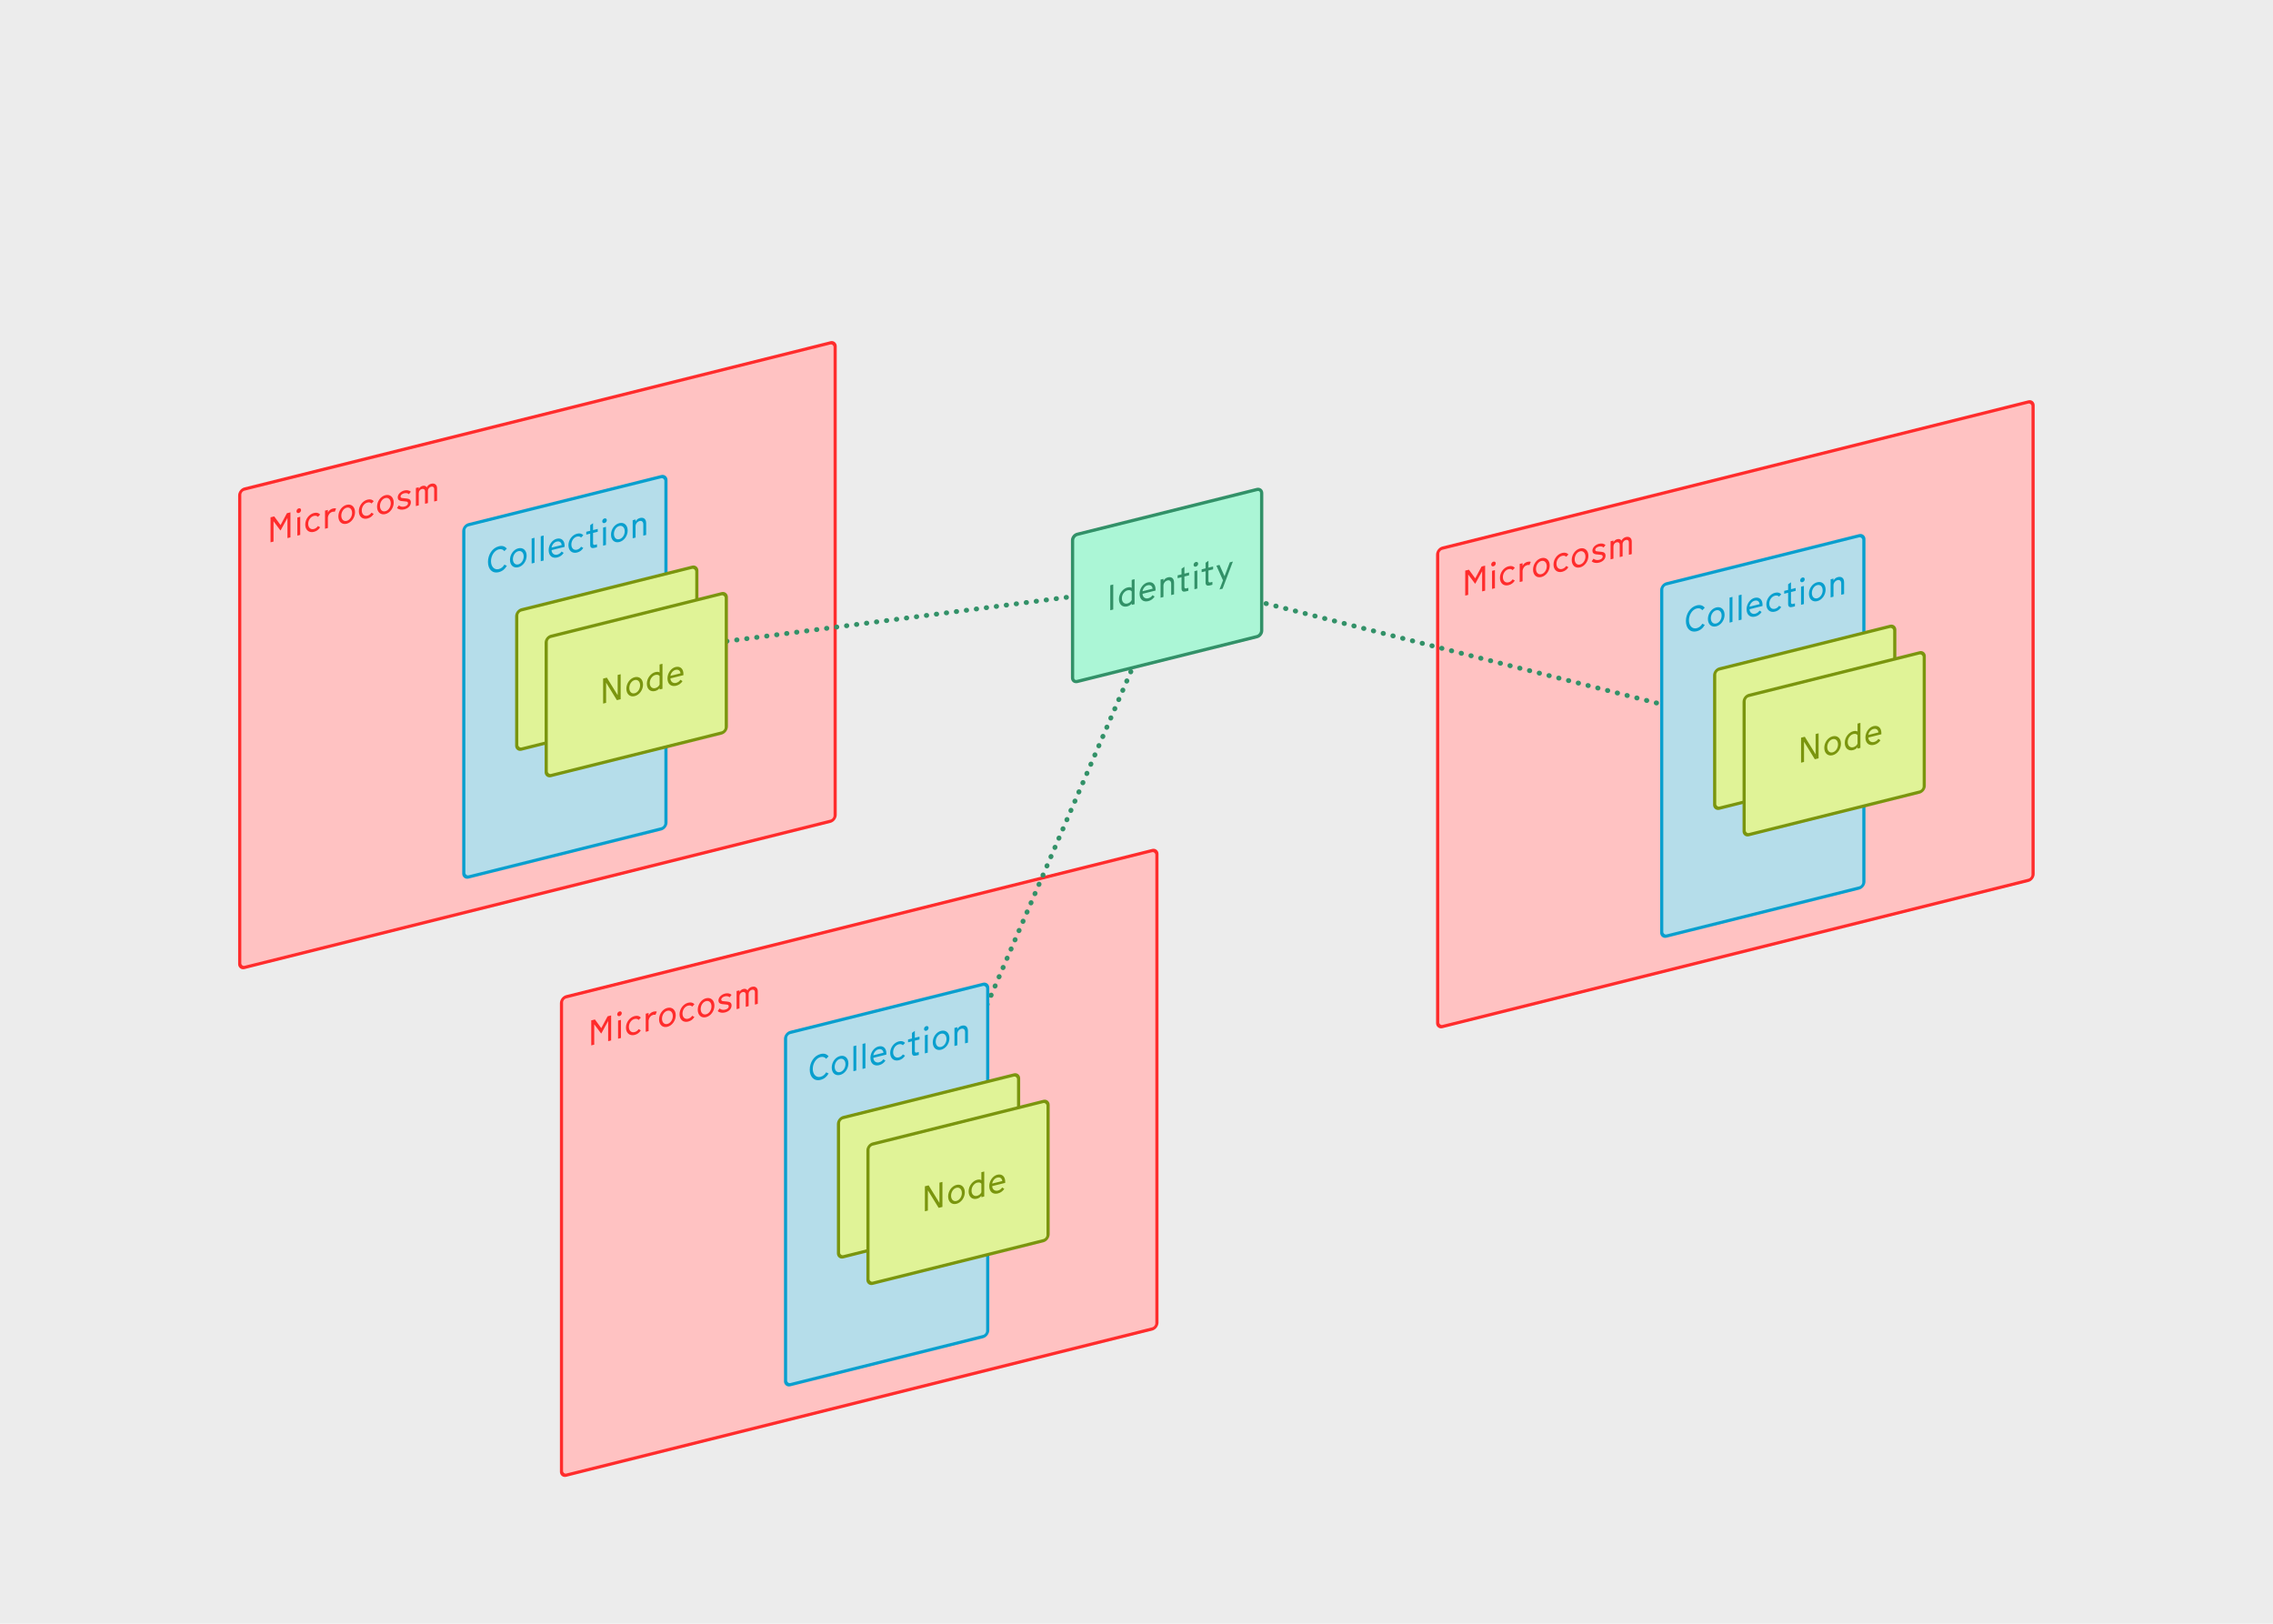 <svg width="700" height="500" viewBox="0 0 700 500" fill="none" xmlns="http://www.w3.org/2000/svg">
<rect width="700" height="500" fill="#ECECEC"/>
<rect x="0.485" y="0.379" width="189.043" height="147.317" rx="1.5" transform="matrix(0.97 -0.242 0 1 73.355 150.696)" fill="#FFC2C2" stroke="#FF2C2C"/>
<path d="M177.677 203.408L362.777 179.506" stroke="#329168" stroke-width="1.5" stroke-linecap="round" stroke-dasharray="0.1 3"/>
<rect x="0.485" y="0.379" width="189.043" height="147.317" rx="1.5" transform="matrix(0.97 -0.242 0 1 172.448 307.035)" fill="#FFC2C2" stroke="#FF2C2C"/>
<rect x="0.485" y="0.379" width="189.043" height="147.317" rx="1.5" transform="matrix(0.97 -0.242 0 1 442.275 168.896)" fill="#FFC2C2" stroke="#FF2C2C"/>
<rect x="0.485" y="0.379" width="64.184" height="108.469" rx="1.5" transform="matrix(0.97 -0.242 0 1 142.36 161.68)" fill="#B5DDEA" stroke="#099FCE"/>
<path d="M153.615 176.184C151.577 176.693 150.275 175.235 150.275 173.035C150.275 170.835 151.577 168.729 153.615 168.22C154.758 167.936 155.558 168.264 156.081 168.948L155.323 169.709C154.982 169.222 154.373 168.977 153.605 169.169C152.228 169.512 151.214 171.129 151.214 172.801C151.214 174.473 152.228 175.584 153.605 175.241C154.373 175.049 154.982 174.513 155.323 173.867L156.092 174.214C155.569 175.169 154.758 175.9 153.615 176.184ZM159.613 174.667C158.14 175.034 157.051 174.041 157.051 172.391C157.051 170.752 158.14 169.215 159.613 168.848C161.086 168.481 162.185 169.472 162.185 171.111C162.185 172.761 161.086 174.3 159.613 174.667ZM159.613 173.787C160.584 173.545 161.278 172.47 161.278 171.348C161.278 170.215 160.584 169.486 159.613 169.728C158.641 169.97 157.958 171.043 157.958 172.176C157.958 173.298 158.641 174.029 159.613 173.787ZM163.731 173.519V165.819L164.616 165.598V173.298L163.731 173.519ZM166.534 172.82V165.12L167.42 164.899V172.599L166.534 172.82ZM171.633 171.659C170.149 172.029 168.965 171.213 168.965 169.398C168.965 167.693 170.128 166.226 171.43 165.902C173.01 165.508 173.874 166.59 173.874 167.987V168.405L169.872 169.403C169.893 170.498 170.768 170.995 171.601 170.787C172.22 170.633 172.668 170.268 172.946 169.825L173.597 170.245C173.159 170.927 172.487 171.446 171.633 171.659ZM172.978 167.837C172.882 167.102 172.412 166.537 171.419 166.784C170.694 166.965 170.021 167.694 169.861 168.614L172.978 167.837ZM177.709 170.144C176.204 170.519 175.052 169.575 175.052 167.903C175.052 166.231 176.215 164.709 177.709 164.336C178.606 164.113 179.236 164.341 179.641 164.811L178.958 165.521C178.681 165.216 178.243 165.094 177.699 165.23C176.727 165.472 175.959 166.477 175.959 167.676C175.959 168.864 176.727 169.509 177.699 169.267C178.243 169.131 178.67 168.783 178.958 168.348L179.631 168.73C179.193 169.422 178.595 169.923 177.709 170.144ZM183.026 168.708C182.375 168.871 181.756 168.75 181.756 167.826V164.328L180.55 164.629V163.749L181.756 163.448V161.721L182.642 161.104V163.227L184.083 162.868V163.748L182.642 164.107V167.297C182.642 167.77 182.92 167.844 183.24 167.764L183.859 167.61V168.501L183.026 168.708ZM186.161 161.074C185.776 161.17 185.467 160.928 185.467 160.532C185.467 160.114 185.776 159.729 186.161 159.633C186.566 159.532 186.876 159.763 186.876 160.181C186.876 160.577 186.566 160.973 186.161 161.074ZM185.734 168.033V162.456L186.62 162.235V167.812L185.734 168.033ZM190.726 166.91C189.253 167.277 188.164 166.283 188.164 164.633C188.164 162.994 189.253 161.458 190.726 161.091C192.198 160.724 193.298 161.714 193.298 163.353C193.298 165.003 192.198 166.543 190.726 166.91ZM190.726 166.03C191.697 165.788 192.391 164.713 192.391 163.591C192.391 162.458 191.697 161.729 190.726 161.971C189.754 162.213 189.071 163.285 189.071 164.418C189.071 165.54 189.754 166.272 190.726 166.03ZM194.844 165.762V160.185L195.729 159.964V160.602C196.018 160.035 196.455 159.662 197.096 159.503C198.131 159.244 198.995 159.711 198.995 161.141V164.727L198.11 164.948V161.483C198.11 160.603 197.576 160.296 196.999 160.439C196.231 160.631 195.729 161.328 195.729 162.043V165.541L194.844 165.762Z" fill="#099FCE"/>
<path d="M182.083 321.908V314.208L183.215 313.926L185.168 316.596L187.121 312.952L188.21 312.681V320.381L187.292 320.61V314.395L185.2 318.205L185.104 318.229L183.001 315.41V321.68L182.083 321.908ZM190.771 312.889C190.387 312.985 190.077 312.743 190.077 312.347C190.077 311.929 190.387 311.544 190.771 311.448C191.177 311.347 191.486 311.578 191.486 311.996C191.486 312.392 191.177 312.788 190.771 312.889ZM190.344 319.849V314.272L191.23 314.051V319.628L190.344 319.849ZM195.432 318.69C193.927 319.066 192.774 318.121 192.774 316.449C192.774 314.777 193.938 313.255 195.432 312.882C196.328 312.659 196.958 312.887 197.364 313.358L196.681 314.067C196.403 313.762 195.966 313.64 195.421 313.776C194.45 314.018 193.681 315.024 193.681 316.223C193.681 317.411 194.45 318.055 195.421 317.813C195.966 317.677 196.392 317.329 196.681 316.894L197.353 317.276C196.915 317.968 196.318 318.469 195.432 318.69ZM198.86 317.726V312.149L199.746 311.928V312.764C199.938 312.243 200.514 311.692 201.261 311.506C201.688 311.399 201.976 311.394 202.275 311.528L201.848 312.515C201.688 312.433 201.464 312.434 201.186 312.504C200.525 312.669 199.906 313.219 199.746 314.227V317.505L198.86 317.726ZM205.53 316.184C204.057 316.551 202.968 315.557 202.968 313.907C202.968 312.268 204.057 310.732 205.53 310.365C207.003 309.997 208.102 310.988 208.102 312.627C208.102 314.277 207.003 315.816 205.53 316.184ZM205.53 315.304C206.501 315.062 207.195 313.987 207.195 312.865C207.195 311.732 206.501 311.003 205.53 311.245C204.558 311.487 203.875 312.559 203.875 313.692C203.875 314.814 204.558 315.546 205.53 315.304ZM211.932 314.576C210.427 314.952 209.274 314.007 209.274 312.335C209.274 310.663 210.437 309.141 211.932 308.768C212.828 308.545 213.458 308.773 213.864 309.244L213.18 309.953C212.903 309.648 212.465 309.526 211.921 309.662C210.95 309.904 210.181 310.91 210.181 312.109C210.181 313.297 210.95 313.941 211.921 313.699C212.465 313.563 212.892 313.215 213.18 312.78L213.853 313.162C213.415 313.855 212.818 314.356 211.932 314.576ZM217.443 313.213C215.97 313.581 214.882 312.587 214.882 310.937C214.882 309.298 215.97 307.762 217.443 307.394C218.916 307.027 220.015 308.018 220.015 309.657C220.015 311.307 218.916 312.846 217.443 313.213ZM217.443 312.333C218.414 312.091 219.108 311.016 219.108 309.894C219.108 308.761 218.414 308.032 217.443 308.274C216.472 308.516 215.789 309.589 215.789 310.722C215.789 311.844 216.472 312.575 217.443 312.333ZM223.269 311.761C222.426 311.971 221.551 311.848 221.028 311.33L221.615 310.534C221.967 310.886 222.628 311.073 223.333 310.898C223.995 310.733 224.422 310.362 224.422 309.889C224.422 309.537 224.197 309.384 223.888 309.351L222.362 309.193C221.668 309.124 221.252 308.733 221.252 308.084C221.252 307.094 222.191 306.222 223.258 305.955C223.984 305.774 224.731 305.83 225.297 306.338L224.688 307.095C224.358 306.759 223.803 306.667 223.205 306.816C222.671 306.949 222.127 307.316 222.127 307.8C222.127 308.13 222.351 308.25 222.671 308.28L224.069 308.426C224.817 308.504 225.297 308.813 225.297 309.605C225.297 310.573 224.56 311.439 223.269 311.761ZM226.846 310.748V305.171L227.732 304.95V305.478C227.988 304.985 228.372 304.669 228.916 304.534C229.471 304.395 229.909 304.539 230.197 304.973C230.517 304.344 231.062 303.999 231.553 303.876C232.663 303.6 233.367 304.216 233.367 305.261V309.122L232.481 309.343V305.559C232.481 304.899 232.076 304.648 231.542 304.781C231.04 304.906 230.549 305.381 230.549 306.041V309.825L229.663 310.045V306.261C229.663 305.601 229.204 305.364 228.692 305.492C228.169 305.622 227.732 306.083 227.732 306.743V310.527L226.846 310.748Z" fill="#FF2C2C"/>
<path d="M83.316 166.996V159.296L84.447 159.014L86.4 161.684L88.354 158.04L89.442 157.768V165.468L88.525 165.697V159.482L86.433 163.293L86.336 163.317L84.234 160.497V166.767L83.316 166.996ZM92.003 157.977C91.619 158.073 91.31 157.831 91.31 157.435C91.31 157.017 91.619 156.632 92.003 156.536C92.409 156.435 92.719 156.666 92.719 157.084C92.719 157.48 92.409 157.876 92.003 157.977ZM91.576 164.936V159.359L92.462 159.138V164.715L91.576 164.936ZM96.664 163.778C95.159 164.153 94.007 163.208 94.007 161.536C94.007 159.864 95.17 158.342 96.664 157.97C97.561 157.746 98.191 157.974 98.596 158.445L97.913 159.154C97.636 158.85 97.198 158.728 96.654 158.863C95.682 159.106 94.914 160.111 94.914 161.31C94.914 162.498 95.682 163.143 96.654 162.9C97.198 162.765 97.625 162.416 97.913 161.981L98.585 162.364C98.148 163.056 97.55 163.557 96.664 163.778ZM100.092 162.813V157.236L100.978 157.015V157.851C101.17 157.33 101.746 156.78 102.494 156.593C102.921 156.487 103.209 156.481 103.508 156.616L103.081 157.602C102.921 157.521 102.696 157.522 102.419 157.591C101.757 157.756 101.138 158.306 100.978 159.314V162.592L100.092 162.813ZM106.762 161.271C105.289 161.638 104.2 160.645 104.2 158.995C104.2 157.356 105.289 155.819 106.762 155.452C108.235 155.085 109.334 156.076 109.334 157.715C109.334 159.365 108.235 160.904 106.762 161.271ZM106.762 160.391C107.733 160.149 108.427 159.074 108.427 157.952C108.427 156.819 107.733 156.09 106.762 156.332C105.791 156.574 105.108 157.647 105.108 158.78C105.108 159.902 105.791 160.633 106.762 160.391ZM113.164 159.664C111.659 160.039 110.506 159.094 110.506 157.422C110.506 155.75 111.67 154.228 113.164 153.856C114.061 153.632 114.69 153.86 115.096 154.331L114.413 155.041C114.135 154.736 113.698 154.614 113.153 154.75C112.182 154.992 111.414 155.997 111.414 157.196C111.414 158.384 112.182 159.029 113.153 158.787C113.698 158.651 114.125 158.302 114.413 157.868L115.085 158.25C114.648 158.942 114.05 159.443 113.164 159.664ZM118.676 158.301C117.203 158.668 116.114 157.674 116.114 156.024C116.114 154.385 117.203 152.849 118.676 152.482C120.149 152.114 121.248 153.105 121.248 154.744C121.248 156.394 120.149 157.933 118.676 158.301ZM118.676 157.421C119.647 157.179 120.341 156.104 120.341 154.982C120.341 153.849 119.647 153.12 118.676 153.362C117.704 153.604 117.021 154.676 117.021 155.809C117.021 156.931 117.704 157.663 118.676 157.421ZM124.501 156.848C123.658 157.058 122.783 156.936 122.26 156.417L122.847 155.622C123.199 155.974 123.861 156.161 124.565 155.985C125.227 155.82 125.654 155.45 125.654 154.977C125.654 154.625 125.43 154.472 125.12 154.439L123.594 154.28C122.9 154.211 122.484 153.82 122.484 153.171C122.484 152.181 123.423 151.309 124.491 151.043C125.216 150.862 125.964 150.918 126.529 151.426L125.921 152.182C125.59 151.847 125.035 151.754 124.437 151.903C123.904 152.036 123.359 152.403 123.359 152.887C123.359 153.217 123.583 153.337 123.904 153.367L125.302 153.514C126.049 153.591 126.529 153.901 126.529 154.693C126.529 155.661 125.793 156.526 124.501 156.848ZM128.078 155.835V150.258L128.964 150.038V150.566C129.22 150.073 129.604 149.757 130.149 149.621C130.704 149.483 131.141 149.627 131.43 150.061C131.75 149.431 132.294 149.086 132.785 148.964C133.895 148.687 134.599 149.303 134.599 150.348V154.209L133.714 154.43V150.646C133.714 149.986 133.308 149.735 132.774 149.868C132.273 149.994 131.782 150.468 131.782 151.128V154.912L130.896 155.133V151.349C130.896 150.689 130.437 150.451 129.925 150.579C129.402 150.709 128.964 151.171 128.964 151.831V155.615L128.078 155.835Z" fill="#FF2C2C"/>
<path d="M451.236 183.407V175.707L452.367 175.425L454.32 178.095L456.274 174.451L457.362 174.18V181.88L456.444 182.109V175.894L454.352 179.704L454.256 179.728L452.154 176.908V183.178L451.236 183.407ZM459.923 174.388C459.539 174.484 459.23 174.242 459.23 173.846C459.23 173.428 459.539 173.043 459.923 172.947C460.329 172.846 460.638 173.077 460.638 173.495C460.638 173.891 460.329 174.287 459.923 174.388ZM459.496 181.348V175.771L460.382 175.55V181.127L459.496 181.348ZM464.584 180.189C463.079 180.564 461.927 179.62 461.927 177.948C461.927 176.276 463.09 174.754 464.584 174.381C465.481 174.158 466.111 174.386 466.516 174.856L465.833 175.566C465.555 175.261 465.118 175.139 464.574 175.275C463.602 175.517 462.834 176.523 462.834 177.722C462.834 178.91 463.602 179.554 464.574 179.312C465.118 179.176 465.545 178.828 465.833 178.393L466.505 178.775C466.068 179.467 465.47 179.968 464.584 180.189ZM468.012 179.224V173.647L468.898 173.427V174.263C469.09 173.742 469.666 173.191 470.413 173.005C470.84 172.898 471.129 172.892 471.427 173.027L471.001 174.013C470.84 173.932 470.616 173.933 470.339 174.002C469.677 174.167 469.058 174.718 468.898 175.726V179.004L468.012 179.224ZM474.682 177.682C473.209 178.05 472.12 177.056 472.12 175.406C472.12 173.767 473.209 172.231 474.682 171.863C476.155 171.496 477.254 172.487 477.254 174.126C477.254 175.776 476.155 177.315 474.682 177.682ZM474.682 176.802C475.653 176.56 476.347 175.485 476.347 174.363C476.347 173.23 475.653 172.501 474.682 172.743C473.711 172.986 473.028 174.058 473.028 175.191C473.028 176.313 473.711 177.045 474.682 176.802ZM481.084 176.075C479.579 176.45 478.426 175.506 478.426 173.834C478.426 172.162 479.59 170.64 481.084 170.267C481.981 170.044 482.61 170.272 483.016 170.743L482.333 171.452C482.055 171.147 481.618 171.025 481.073 171.161C480.102 171.403 479.334 172.409 479.334 173.608C479.334 174.796 480.102 175.44 481.073 175.198C481.618 175.062 482.045 174.714 482.333 174.279L483.005 174.661C482.568 175.353 481.97 175.854 481.084 176.075ZM486.596 174.712C485.123 175.079 484.034 174.086 484.034 172.436C484.034 170.797 485.123 169.26 486.596 168.893C488.068 168.526 489.168 169.517 489.168 171.156C489.168 172.806 488.068 174.345 486.596 174.712ZM486.596 173.832C487.567 173.59 488.261 172.515 488.261 171.393C488.261 170.26 487.567 169.531 486.596 169.773C485.624 170.015 484.941 171.088 484.941 172.221C484.941 173.343 485.624 174.074 486.596 173.832ZM492.421 173.26C491.578 173.47 490.703 173.347 490.18 172.828L490.767 172.033C491.119 172.385 491.781 172.572 492.485 172.397C493.147 172.232 493.574 171.861 493.574 171.388C493.574 171.036 493.35 170.883 493.04 170.85L491.514 170.692C490.82 170.623 490.404 170.232 490.404 169.583C490.404 168.593 491.343 167.72 492.411 167.454C493.136 167.273 493.883 167.329 494.449 167.837L493.841 168.594C493.51 168.258 492.955 168.165 492.357 168.315C491.824 168.448 491.279 168.814 491.279 169.298C491.279 169.628 491.503 169.748 491.824 169.779L493.222 169.925C493.969 170.003 494.449 170.312 494.449 171.104C494.449 172.072 493.713 172.938 492.421 173.26ZM495.998 172.247V166.67L496.884 166.449V166.977C497.14 166.484 497.524 166.168 498.069 166.032C498.624 165.894 499.061 166.038 499.349 166.472C499.67 165.842 500.214 165.498 500.705 165.375C501.815 165.098 502.519 165.715 502.519 166.76V170.621L501.634 170.842V167.058C501.634 166.398 501.228 166.147 500.694 166.28C500.193 166.405 499.702 166.879 499.702 167.539V171.323L498.816 171.544V167.76C498.816 167.1 498.357 166.863 497.845 166.99C497.322 167.121 496.884 167.582 496.884 168.242V172.026L495.998 172.247Z" fill="#FF2C2C"/>
<rect x="0.485" y="0.379" width="57.184" height="42.875" rx="1.5" transform="matrix(0.97 -0.242 0 1 158.661 187.893)" fill="#E0F397" stroke="#7A950E"/>
<rect x="0.485" y="0.379" width="57.184" height="42.875" rx="1.5" transform="matrix(0.97 -0.242 0 1 167.739 196.044)" fill="#E0F397" stroke="#7A950E"/>
<path d="M185.739 216.656V208.956L186.892 208.669L190.222 214.076V207.839L191.14 207.61V215.31L189.977 215.6L186.657 210.201V216.427L185.739 216.656ZM195.458 214.354C193.985 214.721 192.897 213.728 192.897 212.078C192.897 210.439 193.985 208.902 195.458 208.535C196.931 208.168 198.03 209.159 198.03 210.798C198.03 212.448 196.931 213.987 195.458 214.354ZM195.458 213.474C196.429 213.232 197.123 212.157 197.123 211.035C197.123 209.902 196.429 209.173 195.458 209.415C194.487 209.657 193.804 210.73 193.804 211.863C193.804 212.985 194.487 213.716 195.458 213.474ZM201.753 212.784C200.377 213.128 199.203 212.276 199.203 210.527C199.203 208.712 200.558 207.275 201.796 206.966C202.405 206.814 202.874 206.851 203.13 207.084V204.62L204.016 204.399V212.099L203.13 212.32V211.836C202.906 212.255 202.383 212.627 201.753 212.784ZM201.796 211.894C202.362 211.753 202.885 211.369 203.13 210.813V208.173C202.895 207.825 202.458 207.681 201.807 207.843C201.049 208.032 200.11 208.959 200.11 210.301C200.11 211.489 200.868 212.125 201.796 211.894ZM208.229 211.159C206.745 211.529 205.561 210.713 205.561 208.898C205.561 207.193 206.724 205.726 208.026 205.401C209.606 205.008 210.47 206.09 210.47 207.487V207.905L206.468 208.903C206.489 209.998 207.364 210.494 208.197 210.287C208.816 210.133 209.264 209.768 209.542 209.325L210.193 209.745C209.755 210.426 209.083 210.946 208.229 211.159ZM209.574 207.337C209.478 206.602 209.008 206.037 208.015 206.284C207.29 206.465 206.617 207.194 206.457 208.114L209.574 207.337Z" fill="#7A950E"/>
<path d="M279.399 366.274L359.185 181.518" stroke="#329168" stroke-width="1.5" stroke-linecap="round" stroke-dasharray="0.1 3"/>
<path d="M546.209 225.642L362.777 178.95" stroke="#329168" stroke-width="1.5" stroke-linecap="round" stroke-dasharray="0.1 3"/>
<path d="M331.764 164.53L387.094 150.735C387.898 150.535 388.549 151.044 388.549 151.872V194.184C388.549 195.012 387.898 195.846 387.094 196.047L331.764 209.842C330.96 210.043 330.308 209.534 330.308 208.705V166.393C330.308 165.565 330.96 164.731 331.764 164.53Z" fill="#ABF6D6" stroke="#329168"/>
<path d="M341.918 187.915V180.215L342.836 179.986V187.686L341.918 187.915ZM347.145 186.732C345.768 187.076 344.594 186.224 344.594 184.475C344.594 182.66 345.949 181.223 347.187 180.914C347.796 180.762 348.265 180.799 348.521 181.032V178.568L349.407 178.347V186.047L348.521 186.268V185.784C348.297 186.203 347.774 186.575 347.145 186.732ZM347.187 185.842C347.753 185.701 348.276 185.317 348.521 184.761V182.121C348.287 181.773 347.849 181.629 347.198 181.791C346.44 181.98 345.501 182.907 345.501 184.249C345.501 185.437 346.259 186.073 347.187 185.842ZM353.62 185.107C352.136 185.477 350.952 184.661 350.952 182.846C350.952 181.141 352.115 179.674 353.417 179.35C354.997 178.956 355.861 180.038 355.861 181.435V181.853L351.859 182.851C351.88 183.946 352.755 184.443 353.588 184.235C354.207 184.081 354.655 183.716 354.933 183.273L355.584 183.693C355.146 184.374 354.474 184.894 353.62 185.107ZM354.965 181.285C354.869 180.55 354.399 179.985 353.407 180.232C352.681 180.413 352.008 181.142 351.848 182.062L354.965 181.285ZM357.412 184.051V178.474L358.298 178.254V178.892C358.586 178.325 359.024 177.952 359.664 177.792C360.7 177.534 361.564 178 361.564 179.43V183.016L360.678 183.237V179.772C360.678 178.892 360.145 178.585 359.568 178.729C358.8 178.92 358.298 179.618 358.298 180.333V183.831L357.412 184.051ZM365.138 182.125C364.487 182.287 363.868 182.167 363.868 181.243V177.745L362.662 178.045V177.165L363.868 176.865V175.138L364.754 174.521V176.644L366.195 176.285V177.165L364.754 177.524V180.714C364.754 181.187 365.032 181.261 365.352 181.181L365.971 181.027V181.918L365.138 182.125ZM368.273 174.491C367.889 174.586 367.579 174.345 367.579 173.949C367.579 173.531 367.889 173.145 368.273 173.05C368.678 172.948 368.988 173.179 368.988 173.597C368.988 173.993 368.678 174.389 368.273 174.491ZM367.846 181.45V175.873L368.732 175.652V181.229L367.846 181.45ZM372.539 180.28C371.888 180.442 371.269 180.322 371.269 179.398V175.9L370.063 176.2V175.32L371.269 175.02V173.293L372.155 172.676V174.799L373.595 174.44V175.32L372.155 175.679V178.869C372.155 179.342 372.432 179.416 372.752 179.336L373.371 179.181V180.072L372.539 180.28ZM375.566 181.516L376.634 178.709L374.606 174.188L375.556 173.951L377.114 177.423L378.736 173.158L379.686 172.921L376.506 181.282L375.566 181.516Z" fill="#329168"/>
<rect x="0.485" y="0.379" width="64.184" height="108.469" rx="1.5" transform="matrix(0.97 -0.242 0 1 511.279 179.879)" fill="#B5DDEA" stroke="#099FCE"/>
<path d="M522.535 194.384C520.497 194.892 519.195 193.435 519.195 191.235C519.195 189.035 520.497 186.928 522.535 186.42C523.677 186.135 524.478 186.464 525.001 187.147L524.243 187.908C523.901 187.421 523.293 187.177 522.525 187.369C521.148 187.712 520.134 189.329 520.134 191.001C520.134 192.673 521.148 193.784 522.525 193.441C523.293 193.249 523.901 192.712 524.243 192.066L525.011 192.414C524.488 193.369 523.677 194.099 522.535 194.384ZM528.532 192.867C527.059 193.234 525.971 192.24 525.971 190.59C525.971 188.951 527.059 187.415 528.532 187.048C530.005 186.681 531.105 187.671 531.105 189.31C531.105 190.96 530.005 192.5 528.532 192.867ZM528.532 191.987C529.504 191.745 530.197 190.67 530.197 189.548C530.197 188.415 529.504 187.686 528.532 187.928C527.561 188.17 526.878 189.242 526.878 190.375C526.878 191.497 527.561 192.229 528.532 191.987ZM532.65 191.719V184.019L533.536 183.798V191.498L532.65 191.719ZM535.454 191.02V183.32L536.34 183.099V190.799L535.454 191.02ZM540.553 189.859C539.069 190.229 537.884 189.413 537.884 187.598C537.884 185.893 539.048 184.426 540.35 184.101C541.93 183.707 542.794 184.79 542.794 186.187V186.605L538.792 187.603C538.813 188.698 539.688 189.194 540.521 188.987C541.14 188.832 541.588 188.468 541.866 188.024L542.517 188.445C542.079 189.126 541.407 189.646 540.553 189.859ZM541.898 186.036C541.802 185.301 541.332 184.737 540.339 184.984C539.613 185.165 538.941 185.894 538.781 186.814L541.898 186.036ZM546.629 188.344C545.124 188.719 543.972 187.774 543.972 186.102C543.972 184.43 545.135 182.908 546.629 182.536C547.526 182.312 548.155 182.54 548.561 183.011L547.878 183.72C547.6 183.416 547.163 183.294 546.618 183.429C545.647 183.672 544.879 184.677 544.879 185.876C544.879 187.064 545.647 187.709 546.618 187.466C547.163 187.331 547.59 186.982 547.878 186.547L548.55 186.93C548.113 187.622 547.515 188.123 546.629 188.344ZM551.946 186.908C551.295 187.07 550.676 186.95 550.676 186.026V182.528L549.47 182.828V181.948L550.676 181.648V179.921L551.562 179.304V181.427L553.003 181.068V181.948L551.562 182.307V185.497C551.562 185.97 551.839 186.044 552.16 185.964L552.779 185.81V186.701L551.946 186.908ZM555.08 179.274C554.696 179.369 554.387 179.128 554.387 178.732C554.387 178.314 554.696 177.928 555.08 177.833C555.486 177.731 555.796 177.962 555.796 178.38C555.796 178.776 555.486 179.172 555.08 179.274ZM554.654 186.233V180.656L555.539 180.435V186.012L554.654 186.233ZM559.645 185.109C558.172 185.477 557.084 184.483 557.084 182.833C557.084 181.194 558.172 179.658 559.645 179.29C561.118 178.923 562.218 179.914 562.218 181.553C562.218 183.203 561.118 184.742 559.645 185.109ZM559.645 184.229C560.617 183.987 561.31 182.912 561.31 181.79C561.31 180.657 560.617 179.928 559.645 180.17C558.674 180.413 557.991 181.485 557.991 182.618C557.991 183.74 558.674 184.472 559.645 184.229ZM563.763 183.962V178.385L564.649 178.164V178.802C564.937 178.235 565.375 177.862 566.015 177.702C567.051 177.444 567.915 177.911 567.915 179.341V182.927L567.029 183.147V179.682C567.029 178.802 566.496 178.495 565.919 178.639C565.151 178.831 564.649 179.528 564.649 180.243V183.741L563.763 183.962Z" fill="#099FCE"/>
<rect x="0.485" y="0.379" width="57.184" height="42.875" rx="1.5" transform="matrix(0.97 -0.242 0 1 527.581 206.093)" fill="#E0F397" stroke="#7A950E"/>
<rect x="0.485" y="0.379" width="57.184" height="42.875" rx="1.5" transform="matrix(0.97 -0.242 0 1 536.658 214.244)" fill="#E0F397" stroke="#7A950E"/>
<path d="M554.659 234.856V227.156L555.812 226.869L559.142 232.275V226.038L560.06 225.809V233.509L558.896 233.799L555.577 228.401V234.627L554.659 234.856ZM564.378 232.554C562.905 232.921 561.816 231.927 561.816 230.277C561.816 228.638 562.905 227.102 564.378 226.735C565.851 226.368 566.95 227.358 566.95 228.997C566.95 230.647 565.851 232.187 564.378 232.554ZM564.378 231.674C565.349 231.432 566.043 230.357 566.043 229.235C566.043 228.102 565.349 227.373 564.378 227.615C563.407 227.857 562.724 228.929 562.724 230.062C562.724 231.184 563.407 231.916 564.378 231.674ZM570.673 230.984C569.297 231.327 568.122 230.476 568.122 228.727C568.122 226.912 569.478 225.474 570.716 225.166C571.324 225.014 571.794 225.051 572.05 225.284V222.82L572.936 222.599V230.299L572.05 230.52V230.036C571.826 230.455 571.303 230.827 570.673 230.984ZM570.716 230.094C571.282 229.952 571.805 229.569 572.05 229.013V226.373C571.815 226.024 571.378 225.881 570.727 226.043C569.969 226.232 569.03 227.159 569.03 228.501C569.03 229.689 569.787 230.325 570.716 230.094ZM577.149 229.359C575.665 229.729 574.481 228.913 574.481 227.098C574.481 225.393 575.644 223.926 576.946 223.601C578.526 223.207 579.39 224.29 579.39 225.687V226.105L575.388 227.103C575.409 228.197 576.284 228.694 577.117 228.487C577.736 228.332 578.184 227.968 578.462 227.524L579.113 227.945C578.675 228.626 578.003 229.146 577.149 229.359ZM578.494 225.536C578.398 224.801 577.928 224.236 576.935 224.484C576.21 224.665 575.537 225.393 575.377 226.313L578.494 225.536Z" fill="#7A950E"/>
<rect x="0.485" y="0.379" width="64.184" height="108.469" rx="1.5" transform="matrix(0.97 -0.242 0 1 241.452 318.018)" fill="#B5DDEA" stroke="#099FCE"/>
<path d="M252.708 332.523C250.669 333.031 249.367 331.574 249.367 329.374C249.367 327.174 250.669 325.067 252.708 324.559C253.85 324.274 254.651 324.603 255.174 325.286L254.416 326.047C254.074 325.561 253.466 325.316 252.697 325.508C251.32 325.851 250.307 327.468 250.307 329.14C250.307 330.812 251.32 331.923 252.697 331.58C253.466 331.388 254.074 330.852 254.416 330.205L255.184 330.553C254.661 331.508 253.85 332.238 252.708 332.523ZM258.705 331.006C257.232 331.373 256.144 330.38 256.144 328.73C256.144 327.091 257.232 325.554 258.705 325.187C260.178 324.82 261.277 325.811 261.277 327.45C261.277 329.1 260.178 330.639 258.705 331.006ZM258.705 330.126C259.676 329.884 260.37 328.809 260.37 327.687C260.37 326.554 259.676 325.825 258.705 326.067C257.734 326.309 257.051 327.381 257.051 328.514C257.051 329.636 257.734 330.368 258.705 330.126ZM262.823 329.858V322.158L263.709 321.937V329.637L262.823 329.858ZM265.627 329.159V321.459L266.513 321.238V328.938L265.627 329.159ZM270.725 327.998C269.242 328.368 268.057 327.552 268.057 325.737C268.057 324.032 269.221 322.565 270.523 322.241C272.102 321.847 272.967 322.929 272.967 324.326V324.744L268.964 325.742C268.986 326.837 269.861 327.333 270.693 327.126C271.312 326.972 271.761 326.607 272.038 326.164L272.689 326.584C272.252 327.265 271.579 327.785 270.725 327.998ZM272.07 324.176C271.974 323.441 271.505 322.876 270.512 323.123C269.786 323.304 269.114 324.033 268.954 324.953L272.07 324.176ZM276.802 326.483C275.297 326.858 274.144 325.914 274.144 324.242C274.144 322.57 275.308 321.047 276.802 320.675C277.698 320.451 278.328 320.679 278.734 321.15L278.051 321.86C277.773 321.555 277.336 321.433 276.791 321.569C275.82 321.811 275.051 322.816 275.051 324.015C275.051 325.203 275.82 325.848 276.791 325.606C277.336 325.47 277.762 325.121 278.051 324.687L278.723 325.069C278.285 325.761 277.688 326.262 276.802 326.483ZM282.119 325.047C281.468 325.21 280.849 325.089 280.849 324.165V320.667L279.643 320.968V320.088L280.849 319.787V318.06L281.735 317.443V319.566L283.175 319.207V320.087L281.735 320.446V323.636C281.735 324.109 282.012 324.183 282.332 324.103L282.951 323.949V324.84L282.119 325.047ZM285.253 317.413C284.869 317.509 284.559 317.267 284.559 316.871C284.559 316.453 284.869 316.068 285.253 315.972C285.659 315.871 285.968 316.101 285.968 316.519C285.968 316.915 285.659 317.312 285.253 317.413ZM284.826 324.372V318.795L285.712 318.574V324.151L284.826 324.372ZM289.818 323.249C288.345 323.616 287.256 322.622 287.256 320.972C287.256 319.333 288.345 317.797 289.818 317.43C291.291 317.062 292.39 318.053 292.39 319.692C292.39 321.342 291.291 322.881 289.818 323.249ZM289.818 322.369C290.789 322.126 291.483 321.051 291.483 319.929C291.483 318.796 290.789 318.067 289.818 318.31C288.847 318.552 288.164 319.624 288.164 320.757C288.164 321.879 288.847 322.611 289.818 322.369ZM293.936 322.101V316.524L294.822 316.303V316.941C295.11 316.374 295.548 316.001 296.188 315.841C297.223 315.583 298.088 316.05 298.088 317.48V321.066L297.202 321.287V317.822C297.202 316.942 296.668 316.635 296.092 316.778C295.324 316.97 294.822 317.667 294.822 318.382V321.88L293.936 322.101Z" fill="#099FCE"/>
<rect x="0.485" y="0.379" width="57.184" height="42.875" rx="1.5" transform="matrix(0.97 -0.242 0 1 257.754 344.232)" fill="#E0F397" stroke="#7A950E"/>
<rect x="0.485" y="0.379" width="57.184" height="42.875" rx="1.5" transform="matrix(0.97 -0.242 0 1 266.831 352.383)" fill="#E0F397" stroke="#7A950E"/>
<path d="M284.832 372.995V365.295L285.984 365.008L289.315 370.414V364.177L290.232 363.949V371.649L289.069 371.939L285.75 366.54V372.766L284.832 372.995ZM294.551 370.693C293.078 371.06 291.989 370.067 291.989 368.417C291.989 366.778 293.078 365.241 294.551 364.874C296.024 364.507 297.123 365.498 297.123 367.137C297.123 368.787 296.024 370.326 294.551 370.693ZM294.551 369.813C295.522 369.571 296.216 368.496 296.216 367.374C296.216 366.241 295.522 365.512 294.551 365.754C293.579 365.996 292.896 367.068 292.896 368.201C292.896 369.323 293.579 370.055 294.551 369.813ZM300.846 369.123C299.469 369.467 298.295 368.615 298.295 366.866C298.295 365.051 299.651 363.613 300.889 363.305C301.497 363.153 301.967 363.19 302.223 363.423V360.959L303.109 360.738V368.438L302.223 368.659V368.175C301.999 368.594 301.476 368.966 300.846 369.123ZM300.889 368.233C301.454 368.092 301.977 367.708 302.223 367.152V364.512C301.988 364.164 301.55 364.02 300.899 364.182C300.142 364.371 299.202 365.298 299.202 366.64C299.202 367.828 299.96 368.464 300.889 368.233ZM307.321 367.498C305.838 367.868 304.653 367.052 304.653 365.237C304.653 363.532 305.817 362.065 307.119 361.74C308.698 361.347 309.563 362.429 309.563 363.826V364.244L305.56 365.242C305.582 366.337 306.457 366.833 307.289 366.626C307.909 366.471 308.357 366.107 308.634 365.663L309.285 366.084C308.848 366.765 308.175 367.285 307.321 367.498ZM308.666 363.675C308.57 362.94 308.101 362.376 307.108 362.623C306.382 362.804 305.71 363.533 305.55 364.453L308.666 363.675Z" fill="#7A950E"/>
</svg>
